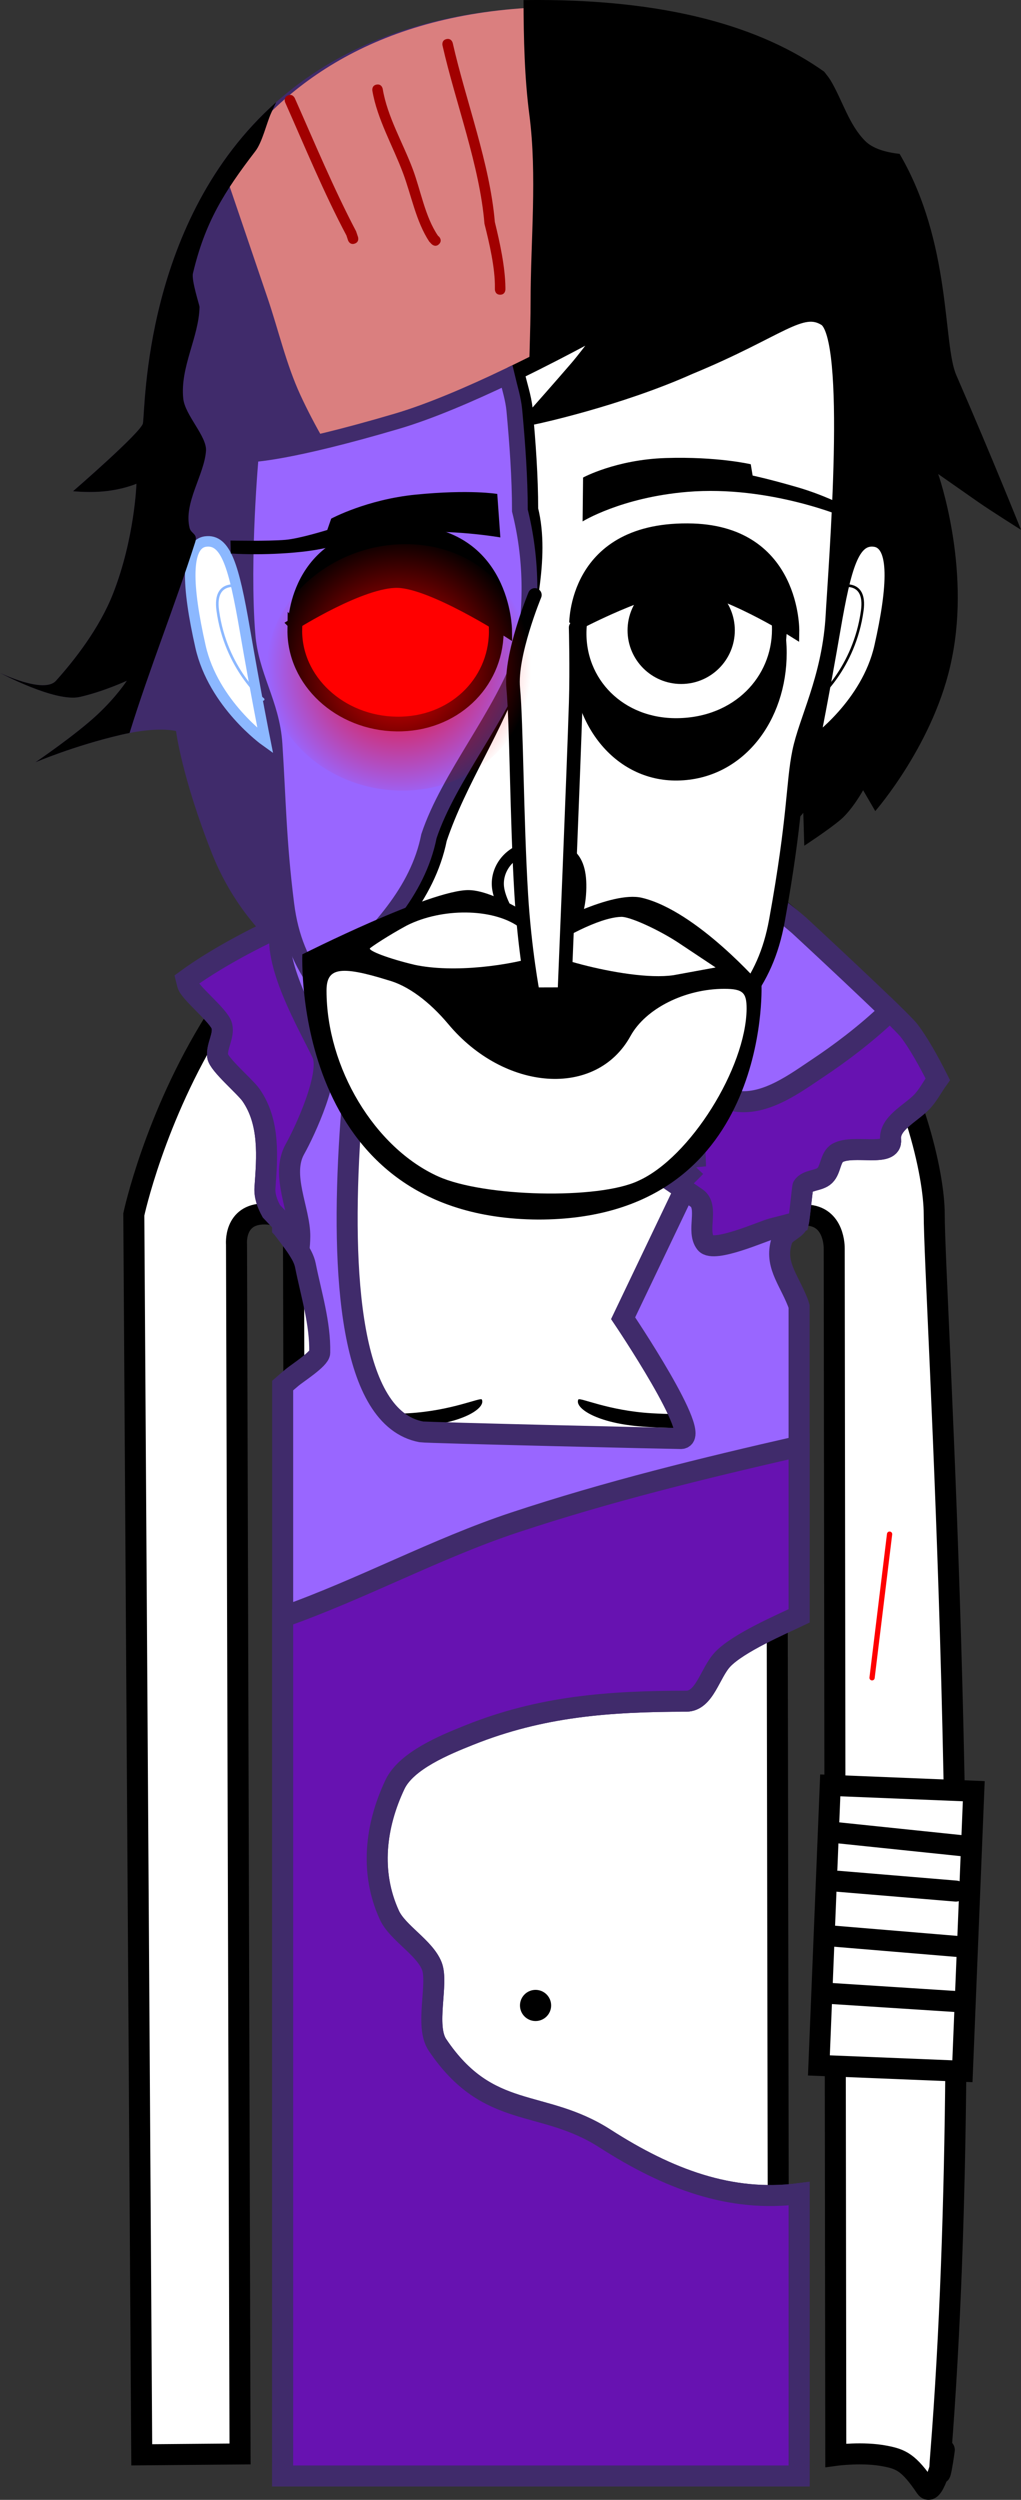 <svg version="1.1" xmlns="http://www.w3.org/2000/svg" xmlns:xlink="http://www.w3.org/1999/xlink" width="97.147" height="237.841" viewBox="0,0,97.147,237.841"><rect x="0" y="0" width="97.147" height="237.841" fill="#333333" stroke="none"/><defs><radialGradient cx="227.951" cy="130.241" r="12.585" gradientUnits="userSpaceOnUse" id="color-1"><stop offset="0" stop-color="#ff0000"/><stop offset="1" stop-color="#ff0000" stop-opacity="0"/></radialGradient></defs><g transform="translate(-189.982,-66.746)"><g data-paper-data="{&quot;isPaintingLayer&quot;:true}" fill-rule="nonzero" stroke-linejoin="miter" stroke-miterlimit="10" stroke-dasharray="" stroke-dashoffset="0" style="mix-blend-mode: normal"><path d="M203.469,300.303l-0.755,-118.012c0,0 7.789,-36.761 38.247,-36.921c30.065,-0.158 37.918,29.487 37.911,36.897c-0.007,7.41 4.261,72.099 0.622,117.986c-0.36,4.546 0.427,-0.964 0.328,-0.376c-0.192,1.14 -1.09,4.515 -1.751,3.534c-1.619,-2.405 -2.38,-2.697 -3.844,-2.987c-2.152,-0.427 -4.72,-0.074 -4.72,-0.074l-0.151,-114.843c0,0 0.072,-3.099 -2.679,-3.154c-3.267,-0.065 -2.802,3.116 -2.802,3.116l0.195,114.87l-45.869,0.072l-0.291,-115.233c0,0 0.266,-2.919 -2.745,-2.934c-2.96,-0.015 -2.679,2.909 -2.679,2.909l0.336,115.067z" fill="#ffffff" stroke="#000000" stroke-width="2" stroke-linecap="butt"/><path d="M256.438,198.245c-0.571,0 -1.034,-0.463 -1.034,-1.034c0,-0.571 0.463,-1.034 1.034,-1.034c0.571,0 1.034,0.463 1.034,1.034c0,0.571 -0.463,1.034 -1.034,1.034z" fill="#000000" stroke="none" stroke-width="1.5" stroke-linecap="butt"/><path d="M251.179,202.48c-4.463,-0.314 -6.552,-1.794 -6.17,-2.58c0.118,-0.242 2.846,1.064 6.97,1.305c6.409,0.375 8.51,-0.632 8.51,-0.632v1.346c0,0 -2.413,1.047 -9.311,0.561z" fill="#000000" stroke="#000000" stroke-width="0" stroke-linecap="butt"/><path d="M223.366,197.211c0,-0.571 0.463,-1.034 1.034,-1.034c0.571,0 1.034,0.463 1.034,1.034c0,0.571 -0.463,1.034 -1.034,1.034c-0.571,0 -1.034,-0.463 -1.034,-1.034z" fill="#000000" stroke="none" stroke-width="1.5" stroke-linecap="butt"/><path d="M229.66,202.48c-6.897,0.486 -9.311,-0.561 -9.311,-0.561v-1.346c0,0 2.101,1.007 8.51,0.632c4.124,-0.241 6.853,-1.547 6.97,-1.305c0.383,0.786 -1.706,2.266 -6.17,2.58z" fill="#000000" stroke="#000000" stroke-width="0" stroke-linecap="butt"/><path d="M240.94,259.032c-0.819,0 -1.483,-0.664 -1.483,-1.483c0,-0.819 0.664,-1.483 1.483,-1.483c0.819,0 1.483,0.664 1.483,1.483c0,0.819 -0.664,1.483 -1.483,1.483z" data-paper-data="{&quot;index&quot;:null}" fill="#000000" stroke="none" stroke-width="1.5" stroke-linecap="butt"/><path d="M216.877,302.317v-103.745c0.306,-0.267 0.608,-0.529 0.905,-0.777c0.487,-0.407 2.609,-1.765 2.621,-2.345c0.06,-2.808 -0.813,-5.561 -1.364,-8.315c-0.22,-1.102 -1.231,-2.296 -2.162,-3.542v-0.477l-1.072,-1.129c-0.406,-0.737 -0.665,-1.485 -0.612,-2.238c0.203,-2.878 0.496,-6.206 -1.332,-8.822c-0.567,-0.811 -3.083,-2.926 -3.172,-3.7c-0.11,-0.961 0.635,-1.936 0.401,-2.875c-0.24,-0.964 -3.111,-3.193 -3.269,-3.99c-0.027,-0.136 -0.057,-0.27 -0.091,-0.403c3.89,-2.845 9.146,-5.169 9.146,-5.169c0,0 2.673,-2.353 4.656,-3.748c1.983,-1.395 5.172,-2.804 5.172,-2.804c0,0 -10.227,52.191 3.362,54.736c0.491,0.092 24.168,0.639 24.697,0.636c2.21,-0.01 -5.493,-11.445 -5.493,-11.445l6.889,-14.414l-1.065,-29.513c0,0 3.913,1.52 6.166,2.947c2.253,1.427 4.754,3.605 4.754,3.605c0,0 9.583,8.865 10.47,10.025c0.885,1.158 1.848,2.878 2.721,4.616c-0.526,0.732 -0.941,1.575 -1.577,2.211c-1.078,1.079 -3.061,2.017 -2.907,3.535c0.174,1.718 -3.513,0.421 -5.028,1.25c-0.727,0.398 -0.637,1.584 -1.234,2.16c-0.56,0.54 -1.671,0.386 -2.086,1.043c-0.03,0.047 -0.3,2.674 -0.403,3.313c-0.122,0.761 -1.303,0.982 -1.558,1.709c-0.811,2.312 0.567,3.71 1.473,5.999c0.05,0.126 0.092,0.254 0.129,0.385v29.448c-1.67,0.796 -5.812,2.576 -7.283,4.148c-1.199,1.281 -1.702,3.967 -3.456,3.97c-7.354,0.011 -13.785,0.473 -20.653,3.225c-2.243,0.899 -5.974,2.404 -7.062,4.702c-1.85,3.906 -2.402,8.343 -0.531,12.424c0.775,1.691 3.341,3.076 4.038,4.843c0.651,1.649 -0.676,5.699 0.532,7.498c4.863,7.244 9.943,5.062 15.943,8.915c6.026,3.869 11.959,6.093 18.474,5.248v26.861z" fill="#9966ff" stroke="#402b6b" stroke-width="2" stroke-linecap="butt"/><path d="M228.137,152.029c0.058,0.103 0.115,0.206 0.173,0.309c-0.011,-0.004 -0.021,-0.009 -0.032,-0.013c-0.047,-0.098 -0.094,-0.197 -0.141,-0.296z" fill="#402b6b" stroke="none" stroke-width="1.5" stroke-linecap="butt"/><path d="" fill="#9966ff" stroke="#6712b1" stroke-width="2" stroke-linecap="butt"/><path d="" fill="#9966ff" stroke="#6712b1" stroke-width="2" stroke-linecap="butt"/><g fill="#6712b1" stroke="#402b6b" stroke-width="2" stroke-linecap="butt"><path d="M216.877,302.317v-81.724c7.459,-2.63 14.673,-6.543 22.021,-8.982c8.91,-2.958 17.992,-5.179 27.117,-7.264v16.136c-1.67,0.796 -5.812,2.576 -7.283,4.148c-1.199,1.281 -1.702,3.967 -3.456,3.97c-7.354,0.011 -13.785,0.473 -20.653,3.225c-2.243,0.899 -5.974,2.404 -7.062,4.702c-1.85,3.906 -2.402,8.343 -0.531,12.424c0.775,1.691 3.341,3.076 4.038,4.843c0.651,1.649 -0.676,5.699 0.532,7.498c4.863,7.244 9.943,5.062 15.943,8.915c6.026,3.869 11.959,6.093 18.474,5.248v26.861z"/><path d="M256.161,177.75l-0.326,-9.042c1.52,0.199 2.602,2.61 4.249,2.818c2.841,0.357 5.624,-1.763 7.795,-3.208c1.823,-1.214 4.414,-3.108 6.78,-5.382c0.931,0.908 1.618,1.605 1.827,1.877c0.885,1.158 1.848,2.878 2.721,4.616c-0.526,0.732 -0.941,1.575 -1.577,2.211c-1.078,1.079 -3.061,2.017 -2.907,3.535c0.174,1.718 -3.513,0.421 -5.028,1.25c-0.727,0.398 -0.637,1.584 -1.234,2.16c-0.56,0.54 -1.671,0.386 -2.086,1.043c-0.03,0.047 -0.3,2.674 -0.403,3.313c-0.002,0.014 -0.005,0.028 -0.008,0.041c-0.838,0.232 -1.674,0.453 -2.508,0.659c-0.818,0.202 -5.559,2.343 -6.328,1.388c-0.918,-1.139 0.34,-3.474 -0.867,-4.302c-0.61,-0.419 -1.219,-0.84 -1.832,-1.256c1.068,-1.03 1.732,-1.723 1.732,-1.723z"/><path d="M216.877,183.592v-0.477l-1.072,-1.129c-0.406,-0.737 -0.665,-1.485 -0.612,-2.238c0.203,-2.878 0.496,-6.206 -1.332,-8.822c-0.567,-0.811 -3.083,-2.926 -3.172,-3.7c-0.11,-0.961 0.635,-1.936 0.401,-2.875c-0.24,-0.964 -3.111,-3.193 -3.269,-3.99c-0.027,-0.136 -0.057,-0.27 -0.091,-0.403c3.508,-2.566 8.128,-4.708 9.001,-5.104c-0.906,3.417 2.557,9.294 3.901,12.107c0.912,1.908 -1.611,7.379 -2.586,9.112c-1.392,2.473 0.489,5.832 0.46,8.325c-0.006,0.472 -0.038,0.909 -0.09,1.315c-0.425,-0.684 -0.995,-1.393 -1.538,-2.12z"/></g><path d="M267.9,263.254l1.08,-26.645l13.655,0.554l-1.08,26.645z" fill="#ffffff" stroke="#000000" stroke-width="2" stroke-linecap="butt"/><path d="M269.193,241.067l12.8,1.333" fill="none" stroke="#000000" stroke-width="2" stroke-linecap="round"/><path d="M280.926,246.667l-11.2,-0.933" fill="none" stroke="#000000" stroke-width="2" stroke-linecap="round"/><path d="M281.86,252l-12.8,-1.067" fill="none" stroke="#000000" stroke-width="2" stroke-linecap="round"/><path d="M281.326,257.2l-12.4,-0.8" fill="none" stroke="#000000" stroke-width="2" stroke-linecap="round"/><path d="M272.958,226.375l1.667,-13.667" fill="none" stroke="#ff0000" stroke-width="0.5" stroke-linecap="round"/><path d="M203.581,107.018c0.353,-2.149 -0.171,-37.822 37.327,-39.559c0.011,4.137 0.099,8.352 0.591,12.36c0.803,6.499 0.117,13.395 0.117,19.938c0,6.422 -0.706,13.744 0.871,19.982c1.949,6.154 3.701,13.017 2.518,19.443c-1.243,6.782 -1.132,13.199 -0.143,20c0.274,1.88 0.725,3.757 1.23,5.637c-0.566,0.017 -1.143,0.023 -1.731,0.019c-17.231,-0.243 -27.551,-10.165 -27.551,-10.165l-0.123,2.528c0,0 -4.116,-3.135 -6.532,-9.243c-2.88,-7.28 -3.423,-11.658 -3.423,-11.658c0,0 -1.672,-0.477 -5.241,0.356c-4.473,1.044 -8.141,2.614 -8.141,2.614c0,0 3.813,-2.587 5.901,-4.542c1.86,-1.741 2.797,-3.216 2.797,-3.216c0,0 -2.227,1.033 -4.473,1.541c-2.343,0.53 -7.592,-2.288 -7.592,-2.288c0,0 4.174,2.026 5.322,0.75c1.723,-1.915 4.138,-4.976 5.441,-8.312c2.051,-5.248 2.219,-10.434 2.219,-10.434c0,0 -1.439,0.63 -3.519,0.757c-1.316,0.08 -2.509,-0.046 -2.513,-0.047c0.009,-0.008 6.513,-5.639 6.649,-6.463z" fill="#402b6b" stroke="none" stroke-width="1.5" stroke-linecap="butt"/><path d="M240.907,67.459c0.011,4.345 0.099,8.771 0.591,12.98c0.803,6.826 0.117,14.068 0.117,20.939c0,6.744 -0.706,14.434 0.871,20.985c1.949,6.463 3.701,13.67 2.518,20.419c-0.159,0.911 -0.296,1.816 -0.411,2.716c-5.962,-7.682 -10.872,-15.708 -15.925,-24.205c-3.295,-5.541 -7.404,-11.11 -10.102,-16.959c-1.36,-2.948 -2.077,-6.152 -3.122,-9.225c-1.393,-4.098 -2.787,-8.196 -4.18,-12.294c5.27,-7.857 14.255,-14.607 29.643,-15.356z" fill="#da7f7f" stroke="none" stroke-width="1.5" stroke-linecap="butt"/><path d="M280.973,102.44c3.45,7.933 6.157,14.715 6.157,14.715c0,0 -2.767,-1.737 -4.08,-2.65c-1.224,-0.852 -3.801,-2.66 -3.801,-2.66c0,0 3.091,8.751 1.311,17.502c-1.562,8.018 -7.298,14.567 -7.298,14.567l-1.155,-1.985c0,0 -1.023,1.859 -2.16,2.818c-1.137,0.96 -3.439,2.463 -3.439,2.463l-0.092,-3.133c0,0 -6.337,8.363 -21.706,9.138c-0.484,-1.692 -0.916,-3.383 -1.179,-5.077c-0.926,-5.958 -1.03,-11.574 0.13,-17.515c1.133,-5.828 -0.515,-12.034 -2.401,-17.617c-1.483,-5.465 -0.793,-11.909 -0.793,-17.537c0,-5.846 0.638,-11.993 -0.117,-17.801c-0.463,-3.539 -0.544,-7.261 -0.554,-10.914c13.791,-0.188 22.741,2.646 28.605,6.812c0.244,0.308 0.471,0.595 0.614,0.834c1.134,1.901 1.73,4.201 3.295,5.766c0.707,0.707 1.907,1.067 3.27,1.224c4.96,8.487 4.097,18.07 5.393,21.05z" fill="#000000" stroke="none" stroke-width="1.5" stroke-linecap="butt"/><path d="M196.738,115.791c0,0 0,0 0,0c-0,0 -0,0 -0,0z" fill="#000000" stroke="none" stroke-width="1.5" stroke-linecap="butt"/><path d="M248.32,97.327c0,0 -2.16,3.005 -3.408,4.46c-1.327,1.547 -3.993,4.563 -3.993,4.563c0,0 7.838,-1.668 14.675,-4.729c8.568,-3.536 10.593,-6.053 12.95,-4.593c2.783,1.724 1.03,23.183 0.718,28.741c-0.422,5.669 -2.533,9.5 -3.15,12.521c-0.617,3.021 -0.41,6.137 -2.206,16.04c-1.121,6.18 -4.162,8.925 -10.019,14.661c-5.858,5.736 -9.054,9.253 -13.014,9.322c-3.811,0.066 -8.936,-5.1 -13.935,-10.382c-2.426,-2.563 -4.484,-4.551 -6.086,-6.586c0.618,-0.465 1.252,-0.921 1.909,-1.362c3.838,-3.829 7.879,-7.858 9,-13.425c1.888,-5.634 5.426,-10.595 7.333,-16.333c0.909,-4.546 2.503,-10.396 1.346,-15.023c0,-3.119 -0.241,-6.39 -0.525,-9.506c-0.107,-1.167 -0.541,-2.373 -0.792,-3.554c5.054,-2.455 9.196,-4.813 9.196,-4.813z" fill="#ffffff" stroke="#000000" stroke-width="1.5" stroke-linecap="butt"/><path d="M213.524,127.113c-0.577,-7.293 0.335,-17.154 0.335,-17.154c0,0 3.411,-0.041 13.914,-3.144c3.148,-0.93 6.967,-2.578 10.454,-4.243c0.251,1.066 0.594,2.137 0.693,3.209c0.287,3.126 0.529,6.411 0.529,9.541c1.127,4.508 1.185,9.166 0.299,13.596c-1.916,5.731 -7.081,11.741 -8.952,17.381c-1.065,5.364 -4.986,9.218 -8.667,12.908c-0.648,0.429 -1.273,0.873 -1.884,1.327c-1.571,-2.187 -2.614,-4.519 -3.021,-7.745c-0.757,-6 -0.777,-9.909 -1.123,-15.248c-0.253,-3.903 -2.261,-6.445 -2.576,-10.428z" fill="#9966ff" stroke="#402b6b" stroke-width="1.5" stroke-linecap="butt"/><path d="M261.594,111.992c0,0 1.524,0.318 4.256,1.11c2.495,0.724 4.449,1.744 4.449,1.744l0.195,1.17c0,0 -7.25,-3.13 -15.116,-2.471c-6.29,0.527 -9.963,2.812 -9.963,2.812l0.046,-4.177c0,0 3.127,-1.704 7.864,-1.856c4.904,-0.157 8.091,0.591 8.091,0.591z" data-paper-data="{&quot;index&quot;:null}" fill="#000000" stroke="none" stroke-width="1.5" stroke-linecap="butt"/><path d="M215.223,137.236c0,0 -4.932,-3.517 -6.164,-8.975c-1.296,-5.743 -1.461,-9.733 0.48,-9.992c1.941,-0.259 2.703,2.377 3.733,8.356c1.029,5.979 1.951,10.611 1.951,10.611z" data-paper-data="{&quot;index&quot;:null}" fill="#ffffff" stroke="#8cb8ff" stroke-width="1" stroke-linecap="butt"/><path d="M215.021,133.288c0,0 -3.564,-2.923 -4.318,-8.451c-0.421,-3.083 2.157,-2.28 2.157,-2.28" fill="none" stroke="#8cb8ff" stroke-width="0.25" stroke-linecap="round"/><path d="M218.034,126.633c0.071,-4.892 4.838,-8.936 10.211,-8.858c5.373,0.078 9.027,4.248 8.956,9.14c-0.071,4.892 -4.124,8.794 -9.497,8.716c-5.373,-0.078 -9.742,-4.107 -9.671,-8.999z" fill="#ff0000" stroke="#000000" stroke-width="1.4" stroke-linecap="butt"/><path d="M245.09,128.864c0.204,-6.119 4.453,-11.089 9.77,-11.089c5.318,0 9.275,4.965 9.275,11.089c0,6.124 -3.886,11.355 -9.7,11.444c-5.53,0.084 -9.558,-5.054 -9.345,-11.444z" data-paper-data="{&quot;index&quot;:null}" fill="#000000" stroke="#000000" stroke-width="1.4" stroke-linecap="butt"/><path d="M245.09,126.633c0.204,-4.888 4.453,-8.858 9.77,-8.858c5.318,0 9.275,3.966 9.275,8.858c0,4.892 -3.886,9.071 -9.7,9.142c-5.53,0.067 -9.558,-4.037 -9.345,-9.142z" fill="#ffffff" stroke="#000000" stroke-width="1.4" stroke-linecap="butt"/><path d="M249.693,126.719c0,-2.818 2.285,-5.103 5.103,-5.103c2.818,0 5.103,2.285 5.103,5.103c0,2.818 -2.285,5.103 -5.103,5.103c-2.818,0 -5.103,-2.285 -5.103,-5.103z" fill="#000000" stroke="none" stroke-width="1.5" stroke-linecap="butt"/><path d="M244.713,126.231c0,0 -0.247,-9.458 11.198,-9.103c9.714,0.333 9.547,9.652 9.547,9.652c0,0 -6.685,-4.195 -10.224,-4.288c-3.367,-0.089 -10.521,3.739 -10.521,3.739z" fill="#000000" stroke="#000000" stroke-width="1.15" stroke-linecap="butt"/><path d="M221.496,116.089c0,0 3.37,-1.819 8.032,-2.282c5.167,-0.513 7.768,-0.066 7.768,-0.066l0.295,4.137c0,0 -3.836,-0.681 -8.018,-0.521c-5.593,0.213 -6.645,1.433 -10.898,1.891c-3.644,0.393 -6.737,0.159 -6.737,0.159l-0.026,-1.232c0,0 3.595,0.074 5.234,-0.068c1.352,-0.117 3.976,-0.938 3.976,-0.938z" fill="#000000" stroke="none" stroke-width="1.5" stroke-linecap="butt"/><path d="M269.457,126.625c1.029,-5.979 1.791,-8.615 3.733,-8.356c1.941,0.259 1.776,4.249 0.48,9.992c-1.232,5.458 -6.164,8.975 -6.164,8.975c0,0 0.922,-4.633 1.951,-10.611z" data-paper-data="{&quot;index&quot;:null}" fill="#ffffff" stroke="#000000" stroke-width="1" stroke-linecap="butt"/><path d="M269.869,122.558c0,0 2.578,-0.803 2.157,2.28c-0.754,5.527 -4.318,8.451 -4.318,8.451" data-paper-data="{&quot;index&quot;:null}" fill="none" stroke="#000000" stroke-width="0.25" stroke-linecap="round"/><path d="M209.44,92.983c-0.62,-1.08 -1.241,-2.158 -1.864,-3.234c0.137,-0.331 0.28,-0.662 0.427,-0.994c0.479,1.409 0.958,2.819 1.438,4.228z" fill="#402b6b" stroke="none" stroke-width="1.5" stroke-linecap="butt"/><path d="M223.729,89.927c-0.474,0.158 -0.632,-0.316 -0.632,-0.316l-0.152,-0.462c-2.143,-4.036 -3.964,-8.461 -5.83,-12.66c0,0 -0.203,-0.457 0.254,-0.66c0.457,-0.203 0.66,0.254 0.66,0.254c1.871,4.21 3.704,8.618 5.836,12.673l0.181,0.538c0,0 0.158,0.474 -0.316,0.632z" fill="#a10000" stroke="none" stroke-width="0.5" stroke-linecap="butt"/><path d="M231.758,89.973c-0.354,0.354 -0.707,0 -0.707,0l-0.229,-0.243c-1.257,-1.913 -1.696,-4.386 -2.492,-6.517c-0.961,-2.572 -2.461,-5.134 -2.919,-7.845c0,0 -0.082,-0.493 0.411,-0.575c0.493,-0.082 0.575,0.411 0.575,0.411c0.433,2.639 1.935,5.157 2.869,7.66c0.76,2.038 1.158,4.501 2.387,6.312l0.104,0.09c0,0 0.354,0.354 0,0.707z" fill="#a10000" stroke="none" stroke-width="0.5" stroke-linecap="butt"/><path d="M237.571,94.786c-0.5,0 -0.5,-0.5 -0.5,-0.5v-0.167c0.029,-1.862 -0.538,-4.287 -0.993,-6.085c-0.454,-5.534 -2.76,-11.519 -3.994,-16.971c0,0 -0.11,-0.488 0.377,-0.598c0.488,-0.11 0.598,0.377 0.598,0.377c1.24,5.477 3.538,11.469 4.006,17.029c0.471,1.909 0.985,4.279 1.007,6.248v0.167c0,0 0,0.5 -0.5,0.5z" fill="#a10000" stroke="none" stroke-width="0.5" stroke-linecap="butt"/><path d="M217.966,126.1c0,0 0.064,-9.015 10.601,-8.825c9.471,0.166 9.556,9.407 9.556,9.407c0,0 -6.972,-4.483 -10.276,-4.578c-3.411,-0.099 -9.881,3.996 -9.881,3.996z" fill="#000000" stroke="#000000" stroke-width="1.15" stroke-linecap="butt"/><path d="M241.156,156.54c-1.034,0 -3.538,-3.26 -3.787,-5.364c-0.222,-1.882 1.315,-3.828 3.787,-3.828c2.472,0 4.202,0.491 4.03,4.189c-0.146,3.138 -1.558,5.003 -4.03,5.003z" fill="#ffffff" stroke="#000000" stroke-width="1.15" stroke-linecap="butt"/><g data-paper-data="{&quot;index&quot;:null}" stroke="none" stroke-linecap="butt"><path d="M262.438,160.512c0,0 0.875,22.265 -21.243,22.265c-23.558,-0.143 -22.444,-25.233 -22.444,-25.233c0,0 12.236,-6.175 15.85,-6.113c2.727,0.047 7.433,3.458 7.433,3.458c0,0 6.104,-3.422 9.031,-2.723c5.229,1.248 11.372,8.346 11.372,8.346z" fill="#000000" stroke-width="0"/><path d="M249.044,153.979c0.733,-0.078 3.445,1.134 5.408,2.407l3.618,2.407l-4,0.734c-4.615,0.676 -14.53,-2.502 -12.017,-2.506c1.123,-0.831 4.834,-2.964 6.991,-3.042z" data-paper-data="{&quot;noHover&quot;:false,&quot;origItem&quot;:[&quot;Path&quot;,{&quot;applyMatrix&quot;:true,&quot;segments&quot;:[[[466.72469,396.7676],[0,0],[-0.78124,0.02284]],[[465.17781,397.58976],[0,-0.39586],[0,0.5481]],[[468.39657,398.25966],[-1.67188,0.19794],[0,0]],[469.82625,398.08458],[[468.51375,397.41468],[0,0],[-0.71094,-0.37302]],[[466.72469,396.76762],[0.26562,-0.02284],[0,0]]],&quot;closed&quot;:true,&quot;fillColor&quot;:[0,0,0]}]}" fill="#ffffff" stroke-width="0.5"/><path d="M228.681,154.803c3.343,-1.689 8.15,-1.655 10.652,0.113c11.822,0.722 -2.48,5.231 -9.92,3.62c-2.502,-0.598 -4.365,-1.328 -4.236,-1.562c0.194,-0.182 1.778,-1.235 3.503,-2.17z" data-paper-data="{&quot;noHover&quot;:false,&quot;origItem&quot;:[&quot;Path&quot;,{&quot;applyMatrix&quot;:true,&quot;segments&quot;:[[[459.37315,396.96552],[0,0],[-0.625,0.27406]],[[458.10753,397.56692],[0.0703,-0.0533],[-0.04688,0.06852]],[[459.63097,397.98562],[-0.90626,-0.1751],[2.69532,0.47198]],[[463.03723,396.98838],[1.5,0.8526],[-0.90624,-0.51766]],[[459.37317,396.96554],[1.21094,-0.49482],[0,0]]],&quot;closed&quot;:true,&quot;fillColor&quot;:[0,0,0]}]}" fill="#ffffff" stroke-width="0.5"/><path d="M221.051,160.994c0,-2.131 1.205,-2.443 5.863,-0.988c1.919,0.52 3.944,2.059 5.713,4.164c5.327,6.393 14.07,7.094 17.348,1.143c1.445,-2.625 5.193,-4.488 8.924,-4.488c1.79,0 2.123,0.372 2.123,1.906c-0.065,5.613 -5.376,14.155 -10.314,16.364c-3.796,1.793 -14.69,1.532 -19.025,-0.417c-6.06,-2.729 -10.632,-10.354 -10.632,-17.683z" data-paper-data="{&quot;noHover&quot;:false,&quot;origItem&quot;:[&quot;Path&quot;,{&quot;applyMatrix&quot;:true,&quot;segments&quot;:[[[456.60741,398.78492],[0,0],[0,2.14674]],[[460.44335,403.8701],[-2.19532,-0.79932],[1.57032,0.57094]],[[467.17773,403.9919],[-1.375,0.52526],[1.78906,-0.64706]],[[470.89649,399.28736],[-0.02344,1.6443],[0,-0.44914]],[[470.13087,398.73926],[0.64844,0],[-1.35156,0]],[[467.08399,399.9801],[0.52344,-0.76886],[-1.1875,1.74328]],[[460.79493,399.72888],[1.92968,1.87268],[-0.64062,-0.61662]],[[458.72461,398.51088],[0.69532,0.15224],[-1.6875,-0.4263]],[[456.60743,398.78494],[0,-0.62424],[0,0]]],&quot;closed&quot;:true,&quot;fillColor&quot;:[0,0,0]}]}" fill="#ffffff" stroke-width="0.5"/></g><path d="M244.758,126.446c0,0 0.103,3.97 0.006,7.127c-0.192,6.251 -1.081,27.761 -1.081,27.761l-2.982,0.009c0,0 -0.803,-4.173 -1.123,-9.5c-0.434,-7.211 -0.45,-16.293 -0.763,-19.632c-0.298,-3.165 2.056,-8.857 2.056,-8.857" fill="#ffffff" stroke="#000000" stroke-width="1.3" stroke-linecap="round"/><path d="M203.581,107.018c0.247,-1.5 0.066,-19.33 12.683,-30.555c-0.172,0.351 -0.338,0.709 -0.5,1.074c-0.428,0.964 -0.824,2.731 -1.487,3.596c-3.001,3.911 -4.788,6.779 -5.937,11.618c-0.159,0.669 0.63,3.047 0.627,3.197c-0.061,2.88 -1.86,5.718 -1.549,8.72c0.164,1.584 2.258,3.587 2.164,4.969c-0.154,2.268 -2.152,4.972 -1.56,7.34c0.143,0.57 0.793,0.535 0.536,1.337c-1.951,6.098 -4.355,12.056 -6.248,18.168c-0.261,0.051 -0.534,0.109 -0.819,0.176c-4.473,1.044 -8.141,2.614 -8.141,2.614c0,0 3.813,-2.587 5.901,-4.542c1.86,-1.741 2.797,-3.216 2.797,-3.216c0,0 -2.227,1.033 -4.473,1.541c-2.343,0.53 -7.592,-2.288 -7.592,-2.288c0,0 4.174,2.026 5.322,0.75c1.723,-1.915 4.138,-4.976 5.441,-8.312c2.051,-5.248 2.219,-10.434 2.219,-10.434c0,0 -1.439,0.63 -3.519,0.757c-1.316,0.08 -2.509,-0.046 -2.513,-0.047c0.009,-0.008 6.513,-5.639 6.649,-6.463z" fill="#000000" stroke="none" stroke-width="1.5" stroke-linecap="butt"/><path d="M215.368,130.149c0.093,-6.423 6.353,-11.733 13.407,-11.631c7.055,0.102 11.853,5.578 11.76,12.001c-0.093,6.423 -5.414,11.547 -12.469,11.445c-7.055,-0.102 -12.791,-5.392 -12.698,-11.815z" fill="url(#color-1)" stroke="none" stroke-width="0" stroke-linecap="butt"/></g></g></svg>